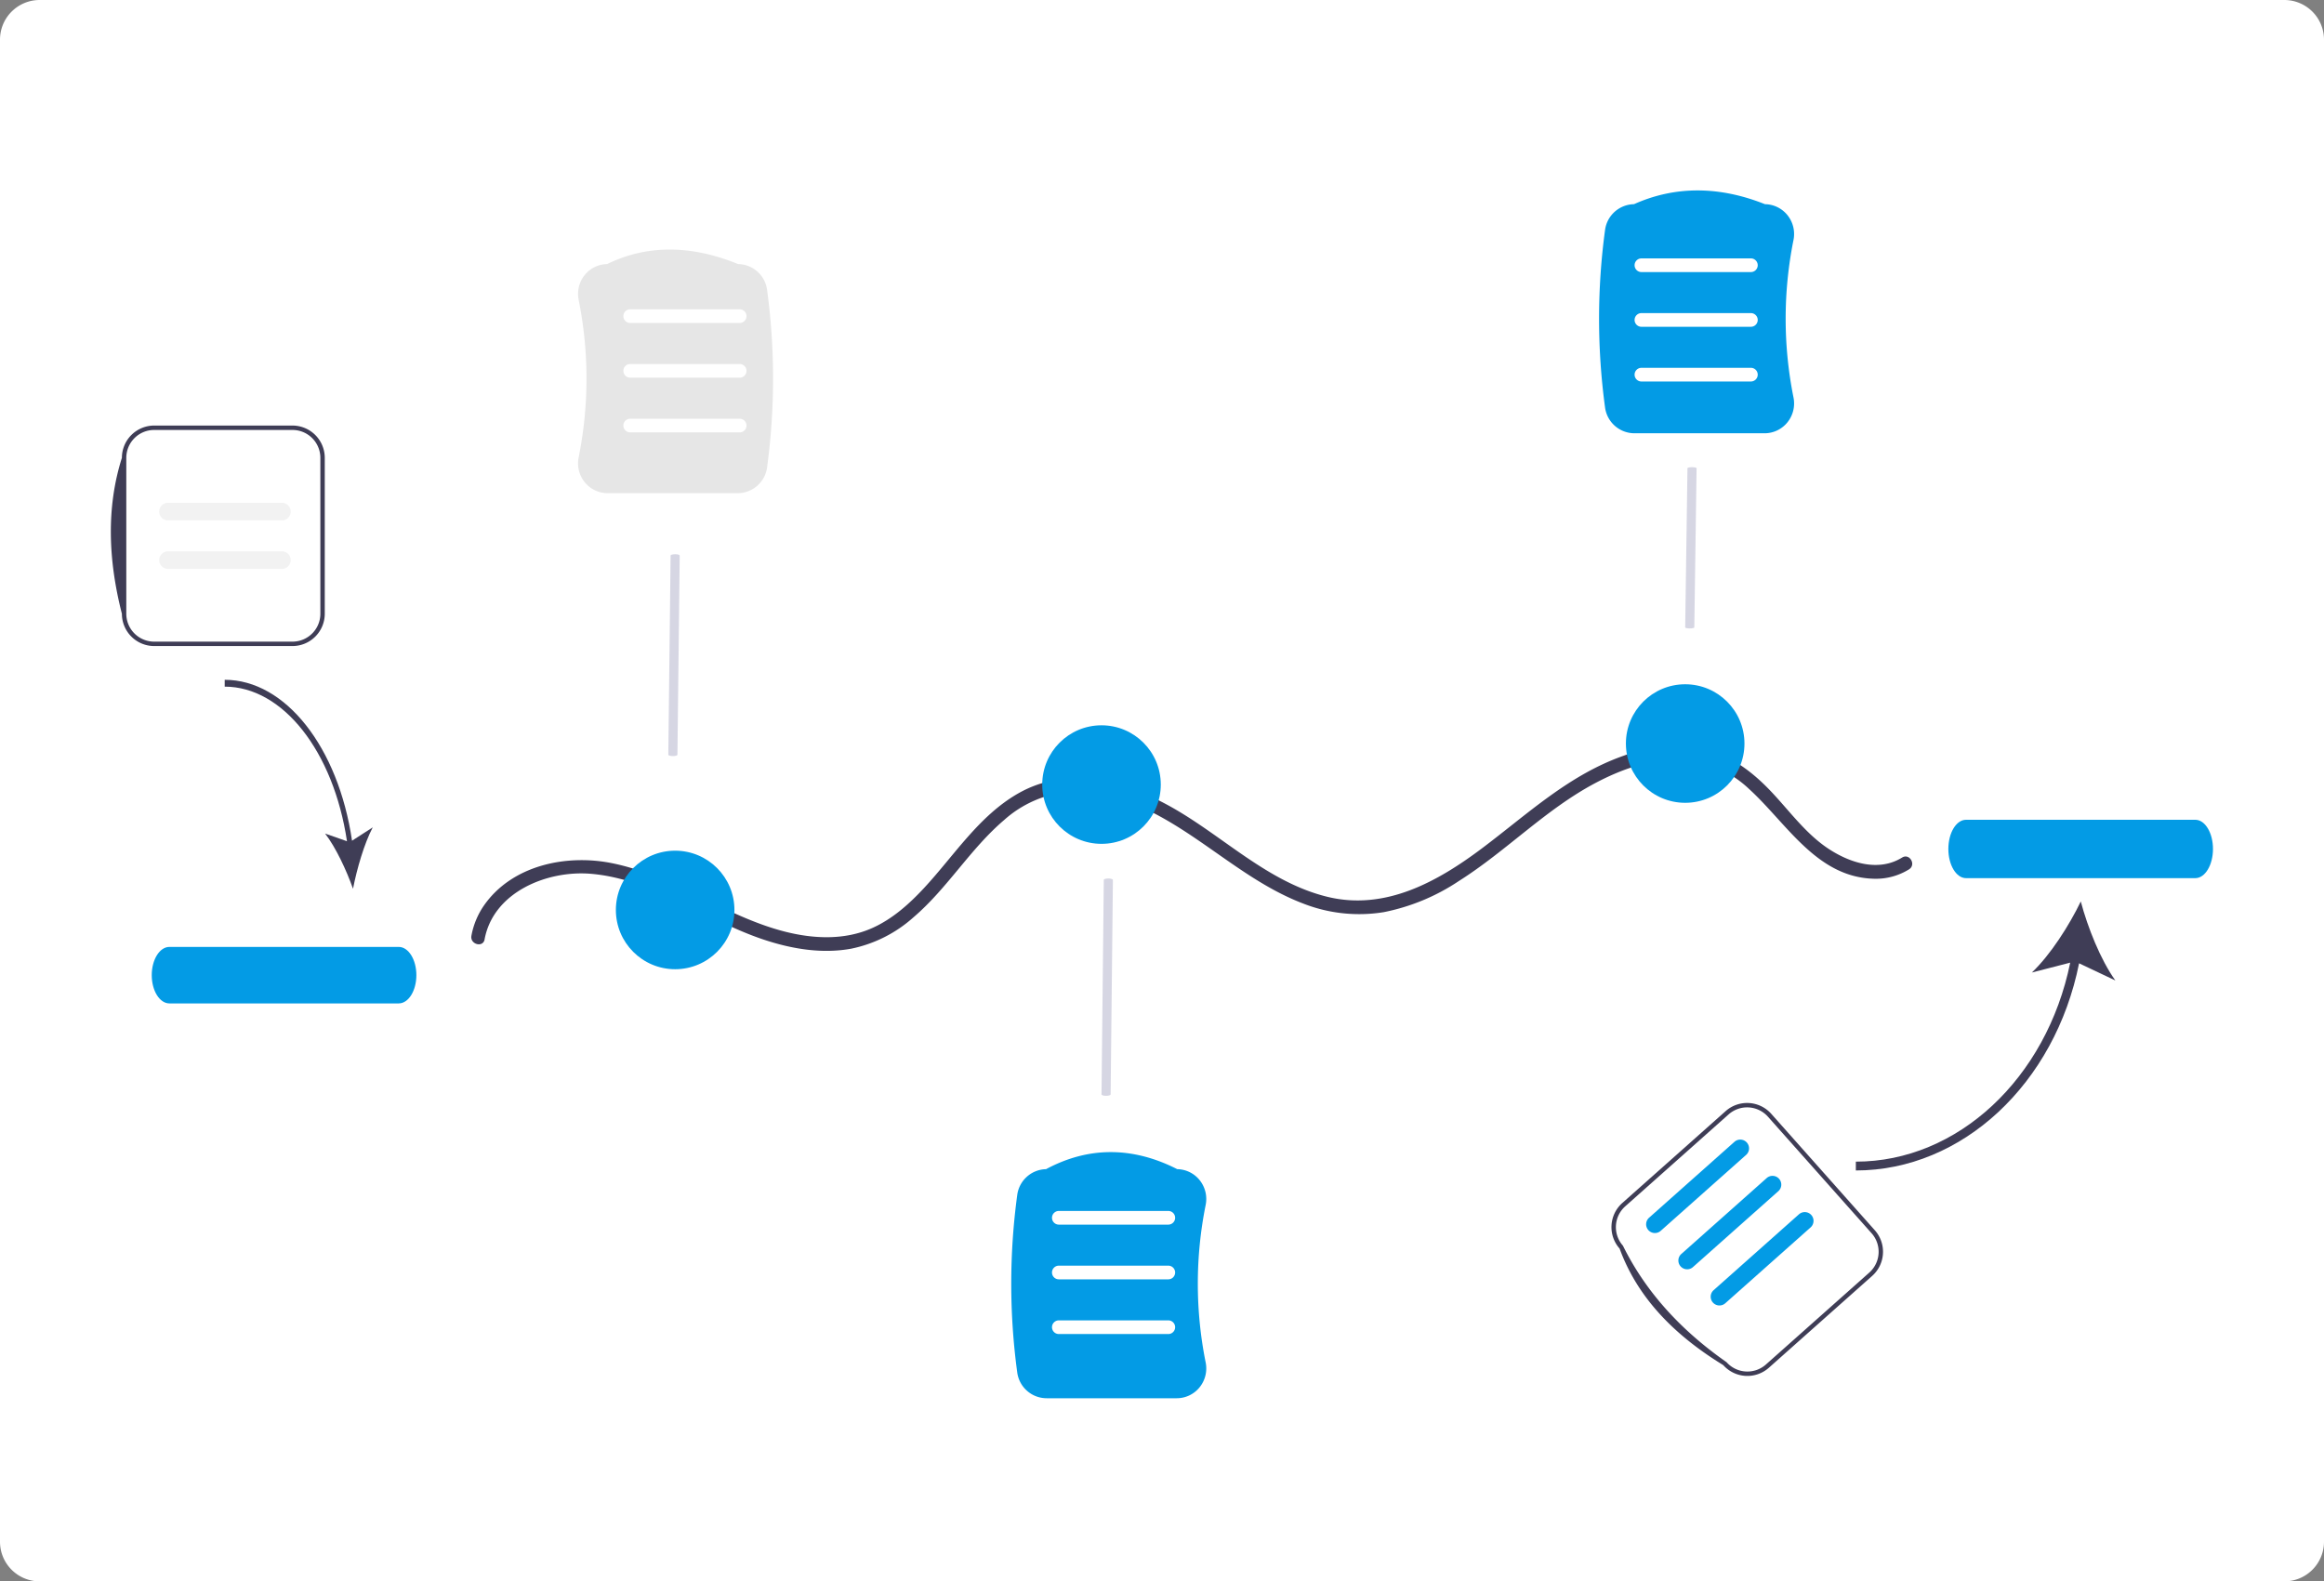 <svg xmlns="http://www.w3.org/2000/svg" width="775" height="527.43"><rect width="100%" height="100%" fill="#808080" stroke="none"/><path fill="#fff" d="M761.8 0H13.2A13.225 13.225 0 0 0 0 13.223V514.23a13.22 13.22 0 0 0 13.2 13.2h748.6a13.22 13.22 0 0 0 13.2-13.2V13.224A13.224 13.224 0 0 0 761.807.001Z"/><path fill="#d6d6e3" d="M563.49 209.596h-.005c-.84 0-1.518-.156-1.515-.348l.76-53.083c0-.191.683-.345 1.521-.345h.005c.84 0 1.518.156 1.515.347l-.76 53.085c-.003.189-.683.344-1.521.344" style="stroke-width:.821"/><path fill="#d6d6e3" d="M368.848 365.491h-.005c-.84 0-1.518-.217-1.515-.482l.76-71.533c0-.265.683-.479 1.521-.479h.005c.84 0 1.518.217 1.515.482l-.76 71.533c-.003.265-.683.479-1.521.479" style="stroke-width:.85"/><path fill="#d6d6e3" d="M224.388 252.173h-.005c-.84 0-1.518-.2-1.516-.442l.76-66.448c0-.242.683-.438 1.521-.439h.005c.84 0 1.518.2 1.515.442l-.76 66.448c-.002.243-.682.439-1.52.439"/><path fill="#3f3d56" d="M161.6 313.302c2.928-15.81 20.9-23.1 35.469-21.863 20.815 1.77 38.186 15.474 57.559 21.934 9.362 3.122 19.434 4.836 29.244 3.039a44.54 44.54 0 0 0 20.778-10.49c11.264-9.627 18.879-22.756 30.151-32.373a37.54 37.54 0 0 1 21.732-9.489c9.946-.661 19.686 2.71 28.4 7.228 17.319 8.975 31.5 23.256 49.944 30.183a51.1 51.1 0 0 0 26.616 2.75 69.3 69.3 0 0 0 25.019-10.384c15.883-10.034 28.972-23.958 45.672-32.758 8.212-4.327 17.335-7.637 26.716-7.7a35.4 35.4 0 0 1 24.35 9.749c12.648 11.5 22.62 29.646 41.937 29.965a20.96 20.96 0 0 0 11.419-3.134c2.492-1.541.2-5.489-2.3-3.939-7.874 4.869-17.357 1.8-24.533-2.926-7.643-5.029-13.069-12.716-19.307-19.265-6.2-6.506-13.427-11.986-22.341-14.016a48.6 48.6 0 0 0-26.618 2.224c-18.247 6.358-32.06 19.444-47.2 30.83-14.925 11.221-32.351 20.929-51.608 16.256-19.174-4.653-33.72-19.173-50.3-28.919-16.031-9.421-35.681-15.438-52.943-5.524-13.044 7.491-21.291 20.72-31.309 31.5-4.943 5.318-10.456 10.26-17.133 13.281-9.278 4.2-19.764 3.708-29.429 1.22-20.16-5.19-37.164-18.764-57.693-22.825-15.238-3.014-33.273.784-42.574 14.254a25.9 25.9 0 0 0-4.111 9.985c-.532 2.87 3.864 4.1 4.4 1.213z"/><circle cx="225.148" cy="303.495" r="19.768" fill="#039be5"/><circle cx="367.328" cy="261.677" r="19.768" fill="#039be5"/><circle cx="561.969" cy="247.991" r="19.768" fill="#039be5"/><path fill="#e6e6e6" d="M245.996 164.483h-43.36a9.79 9.79 0 0 1-7.6-3.594 10.02 10.02 0 0 1-2.067-8.349 133.3 133.3 0 0 0 0-52.521 10.02 10.02 0 0 1 2.067-8.35 9.79 9.79 0 0 1 7.419-3.591c13.182-6.456 27.881-6.456 43.693 0a9.9 9.9 0 0 1 9.647 8.513 220.5 220.5 0 0 1 0 59.376 9.9 9.9 0 0 1-9.799 8.516"/><path fill="#039be5" d="M588.421 144.508h-43.36a9.906 9.906 0 0 1-9.8-8.515 220.5 220.5 0 0 1 0-59.377 9.906 9.906 0 0 1 9.634-8.514c13.643-6.115 28.334-6.114 43.676 0a9.8 9.8 0 0 1 7.45 3.593 10.02 10.02 0 0 1 2.067 8.349 133.3 133.3 0 0 0 0 52.521 10.02 10.02 0 0 1-2.067 8.349 9.79 9.79 0 0 1-7.6 3.594"/><path fill="#fff" d="M583.88 90.743h-36.5a2.281 2.281 0 0 1 0-4.562h36.5a2.281 2.281 0 1 1 0 4.562m0 18.248h-36.5a2.281 2.281 0 0 1 0-4.562h36.5a2.281 2.281 0 0 1 0 4.562m0 18.248h-36.5a2.281 2.281 0 0 1 0-4.562h36.5a2.281 2.281 0 1 1 0 4.562m-337.22-19.515h-36.5a2.281 2.281 0 1 1 0-4.562h36.5a2.281 2.281 0 1 1 0 4.562m0 18.247h-36.5a2.281 2.281 0 1 1 0-4.562h36.5a2.281 2.281 0 0 1 0 4.562m0 18.248h-36.5a2.281 2.281 0 1 1 0-4.562h36.5a2.281 2.281 0 0 1 0 4.562"/><path fill="#039be5" d="M392.398 466.354h-43.36a9.906 9.906 0 0 1-9.8-8.515 220.5 220.5 0 0 1 0-59.376 9.906 9.906 0 0 1 9.6-8.515c14.119-7.582 28.834-7.584 43.742 0a9.79 9.79 0 0 1 7.413 3.592 10.02 10.02 0 0 1 2.067 8.349 133.3 133.3 0 0 0 0 52.523 10.02 10.02 0 0 1-2.067 8.349 9.79 9.79 0 0 1-7.595 3.593"/><path fill="#fff" d="M389.599 408.448h-36.5a2.281 2.281 0 1 1 0-4.562h36.5a2.281 2.281 0 1 1 0 4.562m0 18.248h-36.5a2.281 2.281 0 0 1 0-4.562h36.5a2.281 2.281 0 0 1 0 4.562m0 18.247h-36.5a2.281 2.281 0 1 1 0-4.562h36.5a2.281 2.281 0 1 1 0 4.562"/><path fill="#3f3d56" d="m693.326 321.288 12.1 5.734c-4.965-6.929-9.243-17.75-11.533-26.36-3.878 8.021-10.129 17.835-16.317 23.7l12.793-3.291c-7.883 38.635-37.533 66.371-71.487 66.371v2.942c35.47-.004 66.395-28.902 74.444-69.096"/><path fill="#039be5" d="M655.614 273.42h76.481c3.244 0 5.883 4.367 5.883 9.734s-2.639 9.734-5.883 9.734h-76.481c-3.244 0-5.883-4.367-5.883-9.734s2.639-9.734 5.883-9.734"/><path fill="#fff" d="m624.338 425.546-34.475 30.652a10.777 10.777 0 0 1-15.2-.891c-14.328-11.379-26.081-24.2-34.561-38.867a10.777 10.777 0 0 1 .891-15.2l34.471-30.652a10.777 10.777 0 0 1 15.2.891l34.561 38.867a10.777 10.777 0 0 1-.891 15.2z"/><path fill="#3f3d56" d="m624.338 425.546-34.475 30.652a10.777 10.777 0 0 1-15.2-.891c-16.346-10.008-28.593-22.519-34.561-38.867a10.777 10.777 0 0 1 .891-15.2l34.471-30.652a10.777 10.777 0 0 1 15.2.891l34.561 38.867a10.777 10.777 0 0 1-.891 15.2zm-82.36-23.2a9.3 9.3 0 0 0-.77 13.121c7.645 15.508 19.432 28.288 34.561 38.867a9.3 9.3 0 0 0 13.121.769l34.473-30.656a9.3 9.3 0 0 0 .769-13.121l-34.561-38.867a9.3 9.3 0 0 0-13.121-.77z"/><path fill="#039be5" d="m593.001 397.321-28.4 25.256a2.924 2.924 0 1 1-3.885-4.37l28.4-25.256a2.924 2.924 0 1 1 3.885 4.37m10.754 12.088-28.4 25.256a2.924 2.924 0 1 1-3.886-4.37l28.4-25.256a2.924 2.924 0 1 1 3.885 4.37zm-21.505-24.18-28.4 25.256a2.924 2.924 0 1 1-3.885-4.37l28.4-25.256a2.924 2.924 0 1 1 3.885 4.37"/><path fill="#3f3d56" d="m117.396 280.402 6.905-4.454c-2.832 5.382-5.273 13.788-6.579 20.477-2.212-6.231-5.778-13.855-9.308-18.409l7.3 2.557c-4.5-30.012-21.411-51.558-40.78-51.558v-2.285c20.23 0 37.871 22.448 42.462 53.672"/><path fill="#039be5" d="M56.486 334.667h76.481c3.244 0 5.883-4.227 5.883-9.422s-2.639-9.422-5.883-9.422H56.486c-3.244 0-5.883 4.227-5.883 9.422s2.637 9.422 5.883 9.422"/><path fill="#fff" d="M51.411 215.475h46.128a10.777 10.777 0 0 0 10.765-10.765V152.7a10.777 10.777 0 0 0-10.765-10.765H51.411A10.777 10.777 0 0 0 40.649 152.7v52.011a10.777 10.777 0 0 0 10.762 10.764"/><path fill="#3f3d56" d="M51.411 215.475h46.128a10.777 10.777 0 0 0 10.764-10.765V152.7a10.777 10.777 0 0 0-10.765-10.765H51.411a10.777 10.777 0 0 0-10.764 10.764c-5.169 16.364-4.644 33.8 0 52.011a10.777 10.777 0 0 0 10.764 10.765m46.128-72.069a9.3 9.3 0 0 1 9.294 9.294v52.011a9.3 9.3 0 0 1-9.294 9.294H51.411a9.3 9.3 0 0 1-9.294-9.294V152.7a9.3 9.3 0 0 1 9.294-9.294z"/><path fill="#f2f2f2" d="M56.068 173.557h38.007a2.924 2.924 0 0 0 0-5.847H56.068a2.924 2.924 0 1 0 0 5.847m0 16.179h38.007a2.924 2.924 0 0 0 0-5.847H56.068a2.924 2.924 0 1 0 0 5.847"/></svg>
